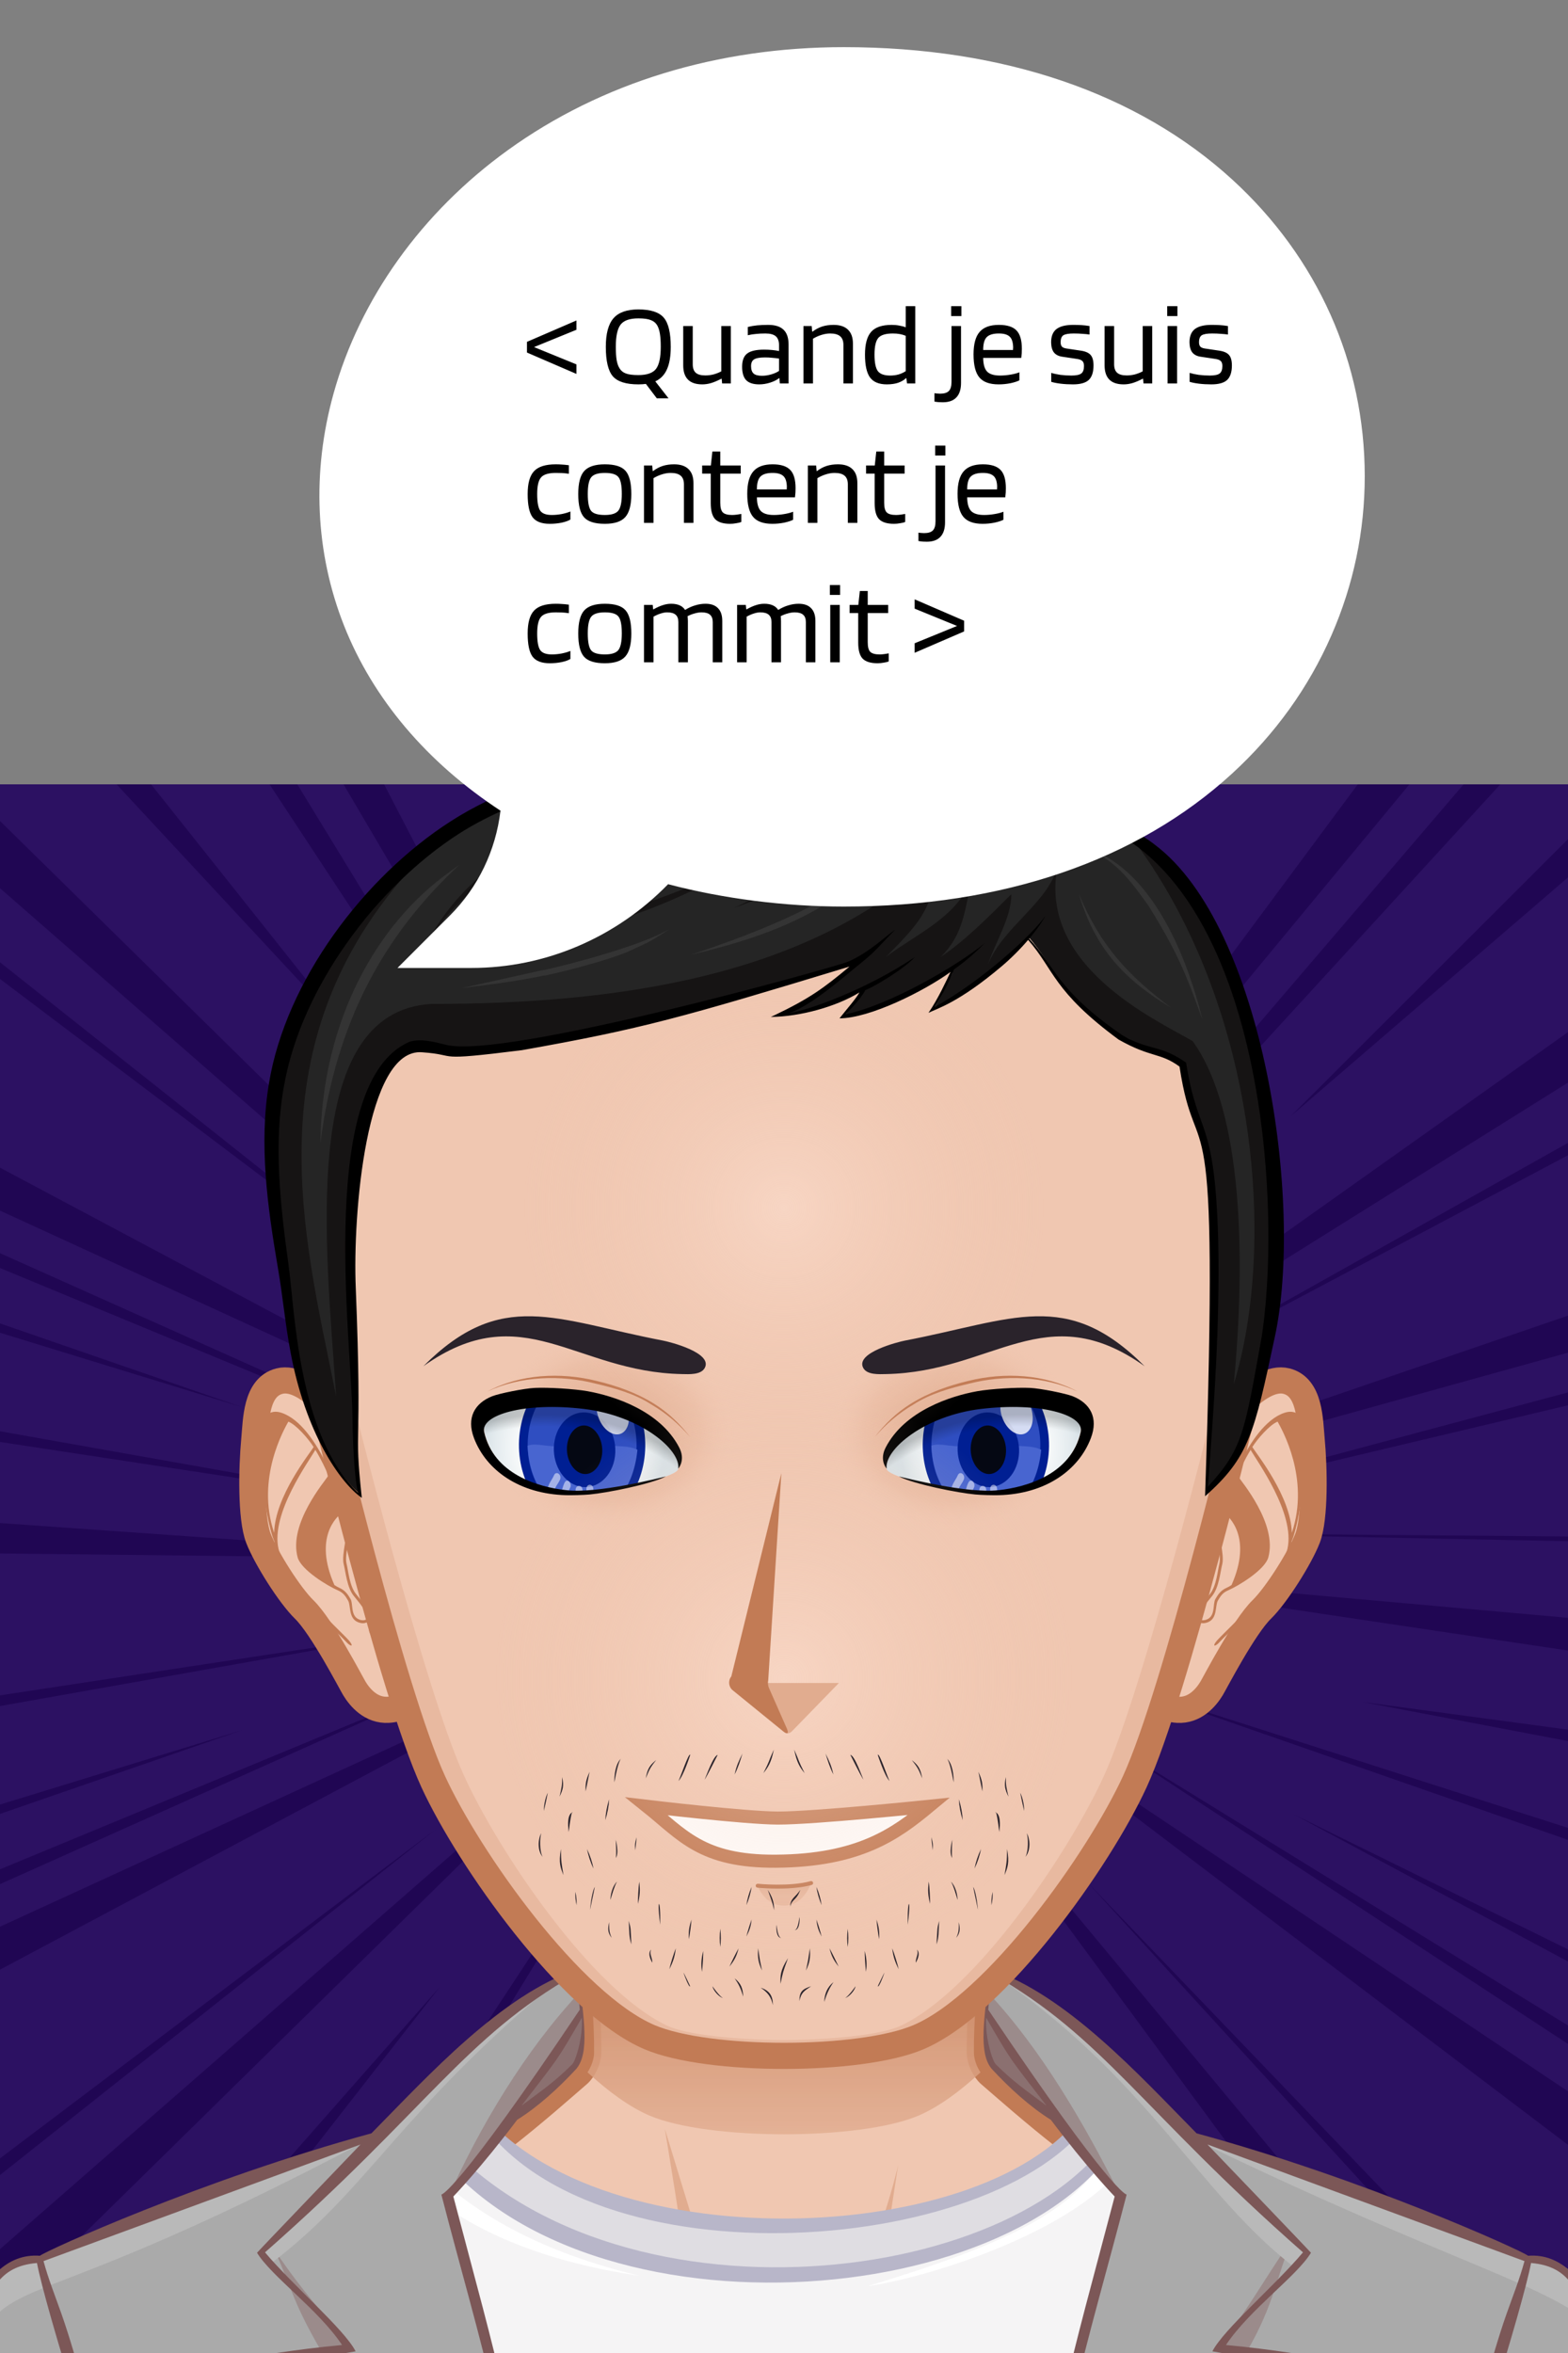 <svg width="270" height="405" viewBox="0 0 270 405" fill="none" xmlns="http://www.w3.org/2000/svg">
<rect x="0" y="0" width="270" height="405" fill="#808080" stroke="none"/>
<g clip-path="url(#clip0)">
<path d="M303.75 438.75H-33.75V101.25H303.75V438.75Z" fill="#2C1162"/>
<path d="M139.05 84.691L133.827 232.199L130.324 84.243L139.05 84.691ZM98.824 86.042L122.884 232.07L107.527 85.273L98.824 86.042ZM90.273 112.593L123.452 233.986L92.973 110.793L90.273 112.593ZM35.374 94.593L118.553 235.944L43.528 91.453L35.374 94.593ZM31.786 112.787L113.161 236.404L34.474 107.642L31.786 112.787ZM-16.018 96.178L61.202 179.246L-9.045 90.912L-16.018 96.178ZM-20.876 134.642L106.122 245.577L-15.027 126.542L-20.876 134.642ZM-40.677 137.793L74.974 225.094L-39.925 133.96L-40.677 137.793ZM-34.007 192.772L100.51 254.483L-29.777 185.127L-34.007 192.772ZM-59.577 193.593L76.324 249.843L-60.476 188.642L-59.577 193.593ZM-73.946 236.949L72.369 259.192L-75.589 232.934L-73.946 236.949ZM-59.538 266.714L88.449 268.377L-58.786 258.009L-59.538 266.714ZM-78.477 205.293L41.673 242.193L-79.377 200.343L-78.477 205.293ZM107.527 454.725L122.884 307.927L98.824 453.955L107.527 454.725ZM92.973 429.204L123.452 306.011L90.273 427.405L92.973 429.204ZM41.615 459.396L105.889 336.016L33.461 456.254L41.615 459.396ZM34.474 432.355L113.161 303.593L31.786 427.21L34.474 432.355ZM-15.136 458.41L75.678 342.056L-22.109 453.144L-15.136 458.41ZM-15.027 413.455L106.122 294.42L-20.876 405.355L-15.027 413.455ZM-39.925 406.038L74.974 314.905L-40.677 402.204L-39.925 406.038ZM-29.778 354.87L100.509 285.513L-34.008 347.225L-29.778 354.87ZM-60.476 351.355L76.324 290.154L-59.577 346.405L-60.476 351.355ZM-75.589 307.063L72.369 280.807L-73.946 303.048L-75.589 307.063ZM-79.376 339.656L41.675 297.805L-78.475 334.704L-79.376 339.656ZM162.591 76.098L144.332 222.565L164.041 101.768L162.591 76.098ZM191.447 91.975L152.982 234.475L199.917 94.118L191.447 91.975ZM201.766 119.483L152.118 236.276L204.146 121.689L201.766 119.483ZM253.654 108.238L156.644 238.986L261.207 112.632L253.654 108.238ZM260.023 125.659L161.895 240.297L261.861 131.166L260.023 125.659ZM305.747 108.73L222.265 192.112L311.795 115.036L305.747 108.73ZM305.896 152.176L167.388 250.471L310.385 161.102L305.896 152.176ZM329.3 163.451L201.394 235.19L329.436 167.355L329.3 163.451ZM311.16 212.359L171.515 260.156L314.122 220.581L311.16 212.359ZM340.911 220.703L196.132 259.412L339.237 225.449L340.911 220.703ZM345.337 265.108L197.346 263.843L348.802 266.832L345.337 265.108ZM323.041 283.202L176.028 270.066L322.403 291.916L323.041 283.202ZM325.752 305.212L234.6 292.945L324.078 309.959L325.752 305.212ZM141.516 457.365L140.941 309.369L132.799 456.743L141.516 457.365ZM154.173 432.508L140.685 307.387L151.223 433.856L154.173 432.508ZM219.523 455.776L145.831 306.233L210.974 457.584L219.523 455.776ZM226.761 438.287L151.23 306.634L223.29 442.939L226.761 438.287ZM267.413 428.382L159.635 298.694L260.351 435.451L267.413 428.382ZM287.464 428.414L187.138 323.865L286.112 432.08L287.464 428.414ZM289.603 373.074L166.589 290.791L284.215 379.952L289.603 373.074ZM314.981 376.322L189.733 299.213L315.083 381.353L314.981 376.322ZM336.05 335.796L195.119 290.61L337.036 340.022L336.05 335.796ZM335.499 367.77L222.73 312.267L335.6 372.802L335.499 367.77Z" fill="#200653"/>
<path d="M135.675 270.675H134.325V269.325H135.675V270.675Z" fill="#252525"/>
<path d="M263.813 404.7C260.848 398.293 252.75 388.799 243.752 386.176C232.629 382.932 207.522 379.01 198.212 376.83C190.75 375.08 175.719 361.583 170.451 357.052C169.506 356.242 168.732 354.569 168.714 353.326C168.526 338.66 174.377 299.699 174.377 299.699H135H95.625C95.625 299.699 101.475 338.658 101.285 353.326C101.27 354.569 100.493 356.242 99.55 357.052C94.283 361.583 79.252 375.08 71.789 376.83C62.478 379.01 37.371 383.065 26.249 386.309C17.249 388.931 9.153 398.292 6.188 404.699C1.183 415.51 0 435.074 0 451.949H135H270C270 435.075 268.816 415.511 263.813 404.7Z" fill="#F0C7B1"/>
<path d="M214.861 383.478C247.722 388.26 261.552 395.234 265.882 451.952H270C270 435.077 268.816 415.512 263.813 404.702C260.848 398.294 252.75 388.8 243.752 386.177C232.629 382.933 207.522 379.011 198.212 376.831C190.75 375.081 173.586 360.538 168.994 354.758C173.53 361.109 186.262 375.825 197.417 379.679C202.754 381.523 207.198 382.363 214.861 383.478ZM72.584 379.679C83.739 375.826 96.47 361.109 101.007 354.758C96.417 360.536 79.253 375.081 71.789 376.831C62.479 379.011 37.372 383.066 26.249 386.311C17.252 388.932 9.153 398.293 6.188 404.7C1.185 415.511 0.001 435.075 0.001 451.95H4.119C8.423 395.596 22.31 388.253 55.141 383.477C62.802 382.363 67.248 381.523 72.584 379.679Z" fill="#FFE4D6"/>
<path d="M129.122 401.787C129.122 401.787 122.272 399.615 119.56 398.575C105.454 393.163 59.627 389.656 59.627 389.656C59.627 389.656 107.895 391.571 118.546 393.407C117.928 386.972 114.473 366.402 114.473 366.402C114.473 366.402 121.424 389.102 123.125 394.829C124.035 397.891 129.122 401.787 129.122 401.787ZM143.701 399.975C143.581 400.074 143.443 400.202 143.293 400.337C143.446 400.222 143.583 400.102 143.701 399.975ZM129.122 401.787C129.122 401.787 133.028 405.826 134.991 405.877C137.569 405.946 141.508 401.964 143.294 400.337C141.587 401.629 137.68 402.215 136.126 402.276C134.33 402.344 129.122 401.787 129.122 401.787ZM157.496 391.636C155.411 391.971 151.575 392.701 151.575 392.701L154.663 372.6C153.791 376.746 148.623 394.485 143.701 399.975C146.279 397.794 152.014 396.747 154.938 396.325C168.757 394.321 168.751 394.323 210.372 389.656C210.372 389.656 171.126 389.447 157.496 391.636Z" fill="#E1AC8F"/>
<path d="M263.813 404.7C260.848 398.293 252.75 388.799 243.752 386.176C232.629 382.932 207.522 379.01 198.212 376.83C190.75 375.08 175.719 361.583 170.451 357.052C169.506 356.242 168.732 354.569 168.714 353.326C168.526 338.66 174.377 299.699 174.377 299.699H135H95.625C95.625 299.699 101.475 338.658 101.285 353.326C101.27 354.569 100.493 356.242 99.55 357.052C94.283 361.583 79.252 375.08 71.789 376.83C62.478 379.01 37.371 383.065 26.249 386.309C17.249 388.931 9.153 398.292 6.188 404.699C1.183 415.51 0 435.074 0 451.949H135H270C270 435.075 268.816 415.511 263.813 404.7Z" stroke="#C27B55" stroke-width="4.5"/>
<path d="M158.134 364.152C161.529 362.708 165.177 360.064 168.835 356.701C168.168 355.694 167.717 354.428 167.7 353.339C167.574 343.49 170.096 323.141 171.823 310.473C150.521 307.874 119.482 307.885 98.181 310.492C99.907 323.16 102.427 343.494 102.299 353.338C102.286 354.403 101.829 355.68 101.165 356.693C104.826 360.058 108.477 362.706 111.873 364.15C121.921 368.424 148.086 368.424 158.134 364.152Z" fill="url(#paint0_linear)"/>
<path d="M57.739 453.272L59.526 371.122C59.526 371.122 73.287 367.764 81.983 362.599C105.602 392.236 175.742 385.999 187.736 361.762C189.747 362.471 191.41 363.378 193.49 364.075C200.24 368.646 205.928 370.142 205.928 370.142L207.19 453.416C187.904 453.67 57.739 453.272 57.739 453.272Z" fill="#F5F4F5"/>
<path d="M207.919 374.902C202.2 373.931 197.644 372.611 195.159 370.117C187.946 383.651 159.029 392.228 149.454 393.484C177.202 385.012 188.858 378.887 193.462 364.347C196.148 367.564 202.266 369.139 210.084 370.474L207.919 374.902ZM71.105 370.414C73.067 369.993 74.047 368.748 75.996 368.264L73.933 365.743C69.729 368.759 61.822 370.205 52.468 371.716L52.722 376.762C58.062 375.696 63.275 374.348 68.151 372.276C78.253 383.731 94.028 389.366 110.082 391.698C89.942 386.859 78.394 378.69 71.105 370.414Z" fill="white"/>
<path d="M186.112 364.574C178.108 379.912 117.613 397.777 83.5 365.743C81.379 366.574 75.034 368.558 75.034 368.558C99.882 399.716 172.7 399.914 192.082 368.407C191.998 368.374 188.083 365.495 186.112 364.574Z" fill="#DFDDE2"/>
<path d="M187.661 361.585C174.043 386.662 103.181 390.211 82.038 362.429C74.316 364.53 66.892 369.012 59.418 370.134L57.739 453.272L207.189 453.416L206.034 369.195C201.486 368.241 197.258 365.5 193.541 363.938C191.487 363.076 189.743 362.299 187.661 361.585ZM81.526 363.267C100.296 394.434 174.429 388.182 188.742 363.401C190.478 364.075 190.922 364.341 192.935 364.998C178.11 393.629 104.772 402.754 74.776 366.547C74.987 366.493 79.411 363.999 81.526 363.267ZM73.287 367.764C97.537 404.276 177.588 398.62 194.225 366.027C196.615 367.905 200.34 370.062 204.938 371.069L207.179 450.827L58.17 450.849L60.741 372.145C64.499 370.256 70.534 368.863 73.287 367.764Z" fill="#B8B6C9"/>
<path d="M-6.114 453.014C-9.589 434.314 -9.208 388.765 6.053 388.861C23.787 381.691 45.566 373.465 63.836 368.191C73.162 358.409 81.975 349.106 99.19 339.417C99.715 342.926 101.72 350.947 99.205 355.311C97.376 358.486 91.398 362.838 86.307 366.607C83.568 370.279 81.005 373.862 77.398 378.877C84.375 408.984 90.359 424.48 91.029 450.593C91.029 450.593 89.069 451.524 178.065 451.129C181.055 420.972 184.806 405.822 192.077 378.097C192.077 378.097 186.261 371.328 182.347 366.123C179.574 363.427 171.061 355.954 170.413 354.444C168.827 350.743 169.673 346.09 170.562 339.098C185.132 345.677 193.512 355.327 205.772 367.857C216.207 370.718 247.433 381.313 263.073 388.399C268.426 388.251 271.447 391.098 273.7 395.778C280.997 410.891 279.27 432.629 276.643 453.543C250.871 453.585 67.347 456.529 -6.114 453.014Z" fill="#AAAAAA"/>
<path d="M99.731 343.009C99.947 344.454 100.142 345.824 100.286 347.115C99.992 347.474 77.05 378.641 76.882 378.873C82.52 366.05 90.585 352.762 99.731 343.009ZM170.172 343.009C169.957 344.454 169.923 345.824 169.779 347.115C170.073 347.474 192.636 377.448 192.802 377.681C186.828 365.734 179.318 352.762 170.172 343.009ZM222.761 384.958C216.983 393.37 215.749 396.274 209.424 404.61C210.87 404.61 213.203 404.834 214.649 404.834C219.595 396.349 219.605 392.031 222.761 384.958ZM228.682 446.012C233.802 433.997 238.043 423.452 243.18 411.419L241.496 408.7C237.218 421.06 232.678 433.619 228.682 446.012ZM55.415 404.834C56.861 404.834 59.194 404.61 60.641 404.61C54.316 396.274 53.082 395.752 47.305 387.341C50.459 394.413 50.468 396.349 55.415 404.834ZM28.567 408.7L26.884 411.419C32.022 423.452 33.317 433.997 38.439 446.012C34.441 433.619 32.846 421.06 28.567 408.7Z" fill="#9B8B8B"/>
<path d="M88.611 363.532C90.206 361.31 95.681 353.715 100.223 346.575C101.556 353.942 99.108 358.312 88.611 363.532ZM169.749 346.086C173.196 352.021 177.258 357.928 181.445 363.37C170.1 358.204 169.337 352.921 169.749 346.086Z" fill="#8B7070"/>
<path d="M170.529 339.335C170.54 339.252 170.552 339.175 170.56 339.1C194.986 352.598 209.138 372.877 225.569 387.993C224.964 388.966 223.911 389.603 223.291 390.564C206.086 377.472 197.909 357.677 170.529 339.335ZM96.844 340.23C76.548 351.317 47.917 385.262 45.114 387.843C45.719 388.82 46.047 388.622 46.667 389.582C63.874 376.491 68.571 363.532 96.844 340.23ZM263.073 388.4C261.723 387.322 229.801 374.848 205.577 368.192C251.069 390.196 267.119 393.228 275.063 401.026C274.546 399.677 273.491 388.11 263.073 388.4ZM64.068 367.949C45.811 373.233 22.436 381.582 6.052 388.862C-1.189 389.005 -6.379 399.568 -7.49 410.576C2.584 387.878 -2.393 403.137 64.068 367.949Z" fill="#B9B9B9"/>
<path d="M278.91 418.584C278.451 406.926 274.786 387.395 263.127 388.263C262.163 387.439 235.018 375.077 206.042 367.188C196.116 357.124 183.747 343.431 170.442 338.896C169.482 347.574 168.448 353.236 170.733 356.06C173.759 359.352 177.389 362.646 180.95 364.864C187.182 373.148 191.938 378.065 191.938 378.065C184.607 406.014 180.037 420.339 177.124 450.544H92.877C89.965 420.34 85.394 406.015 78.064 378.065C78.064 378.065 82.819 373.147 89.051 364.864C92.614 362.645 96.243 359.352 99.268 356.06C101.552 353.236 100.52 347.574 99.56 338.896C86.254 343.431 73.884 357.124 63.959 367.188C34.984 375.079 7.838 387.439 6.874 388.263C-4.786 387.395 -8.451 406.926 -8.909 418.584C-9.463 432.741 -6.971 452.25 -6.769 453.6H276.77C276.973 452.249 279.465 432.741 278.91 418.584ZM98.528 355.312C95.48 358.326 93.59 359.606 89.79 362.443C96.309 353.977 95.65 355.108 100.196 347.283C100.4 350.648 99.135 354.714 98.528 355.312ZM-4.282 450.938C-5.743 433.598 -8.219 417.984 -3.702 400.999C-1.972 394.482 -0.348 390.07 6.363 389.511C7.803 396.988 17.341 428.289 25.665 449.631C17.26 416.972 18.495 424.237 14.569 411.221C13.268 406.854 12.066 402.465 10.548 398.164C9.491 395.175 8.32 392.241 7.494 389.182L62.078 369.114C61.702 369.496 44.67 387.25 44.26 387.75C46.753 391.828 54.811 397.499 58.901 403.623C42.112 405.208 33.915 407.907 27.851 408.807C28.297 410.048 40.083 443.033 41.318 446.143C39.322 435.455 34.816 418.742 29.658 409.408C31.562 409.166 54.062 406.043 61.239 404.714C59.246 400.861 50.381 393.324 45.634 387.678C73.506 363.159 79.954 350.685 99.085 339.815C99.287 341.852 99.683 343.88 99.827 345.916C78.504 377.685 76.001 377.731 76.001 377.731C82.191 401.775 90.219 426.094 90.219 450.73L-4.282 450.938ZM171.472 355.312C170.867 354.714 169.601 350.648 169.804 347.283C174.35 355.109 173.691 353.977 180.21 362.443C176.41 359.606 174.519 358.328 171.472 355.312ZM274.282 450.938L179.782 450.73C179.782 426.094 187.811 401.773 194 377.731C194 377.731 191.498 377.685 170.174 345.916C170.317 343.88 170.713 341.852 170.917 339.815C190.048 350.685 196.494 363.159 224.367 387.678C219.621 393.325 210.755 400.862 208.763 404.714C215.938 406.042 238.438 409.166 240.343 409.408C235.186 418.742 230.681 435.455 228.683 446.143C229.919 443.032 241.704 410.048 242.151 408.807C236.087 407.907 227.89 405.208 211.101 403.623C215.189 397.499 223.248 391.829 225.742 387.75C225.33 387.25 208.3 369.496 207.923 369.114C207.924 369.114 262.508 389.182 262.508 389.182C261.683 392.242 260.511 395.175 259.454 398.164C257.935 402.465 256.734 406.854 255.432 411.221C251.506 424.239 252.742 416.972 244.337 449.631C252.661 428.287 262.197 396.988 263.639 389.511C270.35 390.07 271.974 394.482 273.703 400.999C278.219 417.984 275.743 433.6 274.282 450.938Z" fill="#7C5757"/>
<path d="M61.656 248.864C59.651 245.541 53.114 236.446 48.114 237.721C44.048 238.764 44.1 244.432 43.786 247.786C43.327 252.705 43.16 261.275 44.495 264.753C45.779 268.091 49.841 274.543 52.362 277.004C55.466 280.021 60.422 289.637 61.032 290.635C61.992 292.212 63.917 294.469 66.871 294.291C71.017 294.041 74.598 290.123 74.924 288.236C76.68 277.989 66.874 257.512 61.656 248.864Z" fill="#F0C7B1" stroke="#C27B55" stroke-width="4.5"/>
<path d="M59.67 269.11C59.477 268.35 59.68 267.068 59.878 265.831C60.058 264.704 60.226 263.639 60.124 262.886C59.734 260.064 57.538 254.705 56.106 251.799C54.455 248.457 51.788 244.246 48.44 243.161C47.057 242.711 46.146 243.248 45.619 243.792C45.23 244.192 45.143 244.663 45.27 244.72C45.398 244.775 45.684 244.385 46.103 244.019C46.446 243.72 45.417 243.965 46.103 244.019C45.826 245.423 44.935 252.527 45.549 257.712C46.032 261.792 46.967 264.839 47.254 265.295C47.296 265.776 47.366 266.247 47.47 266.703C48.823 272.657 57.62 280.442 59.666 282.66C60.044 283.069 60.441 283.312 60.538 283.212C60.635 283.113 60.402 282.709 60.026 282.297C58.004 280.094 49.266 272.333 47.959 266.59C46.572 260.496 53.24 251.46 54.303 249.549C54.844 250.447 55.304 251.308 55.658 252.026C55.937 252.589 56.244 253.249 56.562 253.963C55.937 254.96 49.653 262.235 51.252 268.059C51.843 270.207 56.411 272.975 58.178 273.733C59.15 274.151 59.515 274.775 59.939 275.496C60.43 276.338 59.983 278.505 61.599 279.194C61.929 279.334 62.226 279.391 62.489 279.391C62.945 279.391 63.291 279.215 63.546 279.007C63.573 279.373 63.572 279.843 63.558 280.278C63.542 280.842 63.622 281.1 63.758 281.111C63.897 281.123 64.041 280.876 64.059 280.318C64.082 279.63 64.078 278.778 63.955 278.369C63.592 277.169 62.486 275.812 61.313 274.377C60.16 272.966 59.97 270.288 59.67 269.11ZM47.208 263.833C44.038 254.487 48.94 245.974 49.652 244.692C51.018 245.23 53.111 247.652 54 249.059C53.352 250.183 47.341 257.546 47.208 263.833ZM61.792 278.726C60.329 278.103 60.839 276.048 60.367 275.238C59.937 274.506 59.495 273.75 58.37 273.267C58.127 273.162 57.858 273.002 57.583 272.819C53.962 264.618 57.979 261.033 58.986 260.3C59.295 261.302 59.524 262.221 59.628 262.96C59.72 263.635 59.549 264.712 59.384 265.752C59.177 267.041 58.965 268.376 59.185 269.24C59.515 270.527 59.74 273.249 60.928 274.705C61.983 275.995 63.065 277.326 63.435 278.412C63.276 278.628 62.775 279.146 61.792 278.726Z" fill="#C27B55"/>
<path d="M207.989 248.864C209.995 245.541 216.532 236.446 221.531 237.721C225.597 238.764 225.545 244.432 225.86 247.786C226.32 252.705 226.486 261.275 225.152 264.753C223.868 268.091 219.804 274.543 217.284 277.004C214.18 280.021 209.223 289.637 208.614 290.635C207.654 292.212 205.729 294.469 202.774 294.291C198.63 294.041 195.048 290.123 194.721 288.236C192.966 277.989 202.774 257.512 207.989 248.864Z" fill="#F0C7B1" stroke="#C27B55" stroke-width="4.5"/>
<path d="M208.335 274.378C207.162 275.813 206.056 277.17 205.693 278.37C205.569 278.78 205.566 279.632 205.588 280.319C205.606 280.877 205.751 281.124 205.891 281.112C206.029 281.101 206.107 280.843 206.091 280.279C206.078 279.844 206.075 279.374 206.102 279.009C206.357 279.216 206.703 279.392 207.159 279.392C207.422 279.392 207.721 279.335 208.05 279.195C209.663 278.505 209.218 276.338 209.709 275.497C210.133 274.776 210.498 274.151 211.471 273.734C213.238 272.977 217.806 270.209 218.398 268.06C219.996 262.236 213.712 254.96 213.087 253.965C213.403 253.251 213.712 252.59 213.989 252.027C214.345 251.309 214.804 250.447 215.347 249.55C216.409 251.462 223.075 260.496 221.69 266.591C220.382 272.334 211.645 280.095 209.623 282.299C209.246 282.71 209.011 283.114 209.108 283.214C209.208 283.314 209.604 283.071 209.98 282.662C212.027 280.444 220.822 272.658 222.175 266.705C222.28 266.248 222.352 265.777 222.394 265.297C222.679 264.842 223.614 261.795 224.097 257.714C224.712 252.528 223.821 245.425 223.544 244.021C224.23 243.967 223.201 243.721 223.544 244.021C223.964 244.386 224.25 244.777 224.377 244.721C224.504 244.665 224.416 244.195 224.029 243.794C223.501 243.25 222.589 242.712 221.207 243.162C217.859 244.247 215.19 248.458 213.539 251.801C212.107 254.706 209.913 260.065 209.523 262.887C209.42 263.64 209.589 264.705 209.769 265.833C209.966 267.069 210.169 268.352 209.976 269.112C209.677 270.288 209.488 272.966 208.335 274.378ZM215.646 249.059C216.537 247.652 218.629 245.232 219.995 244.692C220.706 245.974 225.608 254.487 222.44 263.833C222.307 257.546 216.296 250.183 215.646 249.059ZM206.213 278.409C206.581 277.324 207.665 275.993 208.72 274.702C209.906 273.247 210.133 270.524 210.462 269.237C210.681 268.373 210.471 267.038 210.265 265.749C210.099 264.709 209.928 263.632 210.02 262.957C210.122 262.219 210.352 261.299 210.661 260.298C211.668 261.031 215.684 264.616 212.064 272.816C211.789 273 211.521 273.159 211.275 273.264C210.152 273.748 209.709 274.504 209.278 275.235C208.806 276.045 209.318 278.101 207.854 278.724C206.871 279.146 206.371 278.628 206.213 278.409Z" fill="#C27B55"/>
<path d="M195.394 306.688C189.252 320.035 171.674 344.895 158.132 350.652C148.086 354.924 121.92 354.924 111.872 350.652C98.333 344.894 80.754 320.034 74.611 306.688C67.469 291.175 55.551 241.047 55.535 240.974C53.78 234.229 52.84 227.151 52.83 219.853C52.761 173.888 89.49 136.578 134.874 136.507C180.263 136.435 217.107 173.625 217.175 219.59C217.187 226.89 216.271 233.971 214.539 240.721C214.516 240.793 202.561 291.115 195.394 306.688Z" fill="#F0C7B1"/>
<path d="M148.705 137.678C185.147 146.247 212.286 179.335 212.225 218.846C212.213 226.145 211.275 233.223 209.52 239.968C209.504 240.041 197.157 290.212 190.085 305.682C184.122 318.721 168.156 342.498 155.165 348.64C150.887 350.664 139.722 351.144 135.003 351.144C130.286 351.144 119.12 350.664 114.843 348.64C101.852 342.498 85.884 318.721 79.923 305.682C72.85 290.212 60.503 240.041 60.488 239.968C58.733 233.225 57.794 226.145 57.783 218.846C57.721 179.335 84.857 146.247 121.302 137.678C82.391 144.295 52.767 178.573 52.831 219.853C52.842 227.151 53.781 234.229 55.536 240.974C55.553 241.046 67.391 291.211 74.612 306.688C80.825 320.001 98.558 344.375 111.873 350.652C116.829 352.99 129.542 353.857 135.004 353.857C140.462 353.857 153.18 352.988 158.134 350.652C171.447 344.375 189.184 320.001 195.395 306.688C202.617 291.211 214.456 241.046 214.47 240.974C216.225 234.229 217.165 227.151 217.176 219.853C217.239 178.573 187.616 144.295 148.705 137.678Z" fill="#E8B9A0"/>
<path d="M195.394 306.688C189.252 320.035 171.674 344.895 158.132 350.652C148.086 354.924 121.92 354.924 111.872 350.652C98.333 344.894 80.754 320.034 74.611 306.688C67.469 291.175 55.551 241.047 55.535 240.974C53.78 234.229 52.84 227.151 52.83 219.853C52.761 173.888 89.49 136.578 134.874 136.507C180.263 136.435 217.107 173.625 217.175 219.59C217.187 226.89 216.271 233.971 214.539 240.721C214.516 240.793 202.561 291.115 195.394 306.688Z" stroke="#C27B55" stroke-width="4.5"/>
<path d="M135.27 327.978C131.447 328.173 130.351 324.262 130.351 324.262C130.351 324.262 135.658 325.025 139.789 323.785C139.79 323.787 138.634 327.81 135.27 327.978Z" fill="url(#paint1_linear)"/>
<path d="M135.659 325.026C132.981 325.161 130.576 324.922 130.425 324.906C130.239 324.887 130.104 324.722 130.123 324.539C130.143 324.352 130.316 324.224 130.493 324.236C130.548 324.24 136.022 324.783 139.589 323.781C139.766 323.738 139.955 323.837 140.006 324.016C140.057 324.196 139.952 324.381 139.772 324.432C138.512 324.786 137.048 324.956 135.659 325.026Z" fill="#C27B55"/>
<path d="M111.375 310.904C111.375 310.904 128.293 312.91 133.944 312.927C140.091 312.943 159.975 310.904 159.975 310.904C154.227 315.674 147.902 320.262 133.576 320.352C120.762 320.435 117.478 315.781 111.375 310.904Z" fill="white"/>
<path d="M111.375 310.904C111.375 310.904 128.293 312.91 133.944 312.927C140.091 312.943 159.975 310.904 159.975 310.904C154.227 315.674 147.902 320.262 133.576 320.352C120.762 320.435 117.478 315.781 111.375 310.904Z" stroke="#C27B55" stroke-width="2.25"/>
<path d="M83.365 246.406C82.682 243.321 90.373 241.043 100.525 242.287C110.674 243.533 117.721 249.745 116.795 252.877C116.282 254.613 102.433 257.257 97.554 256.72C92.607 256.173 85.015 253.854 83.365 246.406Z" fill="url(#paint2_radial)"/>
<path d="M110.005 252.148C108.539 259.004 102.981 263.043 97.582 261.16C92.188 259.278 89.001 252.187 90.469 245.329C91.934 238.467 97.504 234.427 102.9 236.312C108.29 238.193 111.472 245.284 110.005 252.148Z" fill="#2F4EC1" stroke="#001F93" stroke-width="1.5"/>
<path d="M109.763 249.535C109.017 257.148 104.574 261.114 99.718 260.701C95.232 260.316 91.222 256.106 90.848 248.833C92.401 248.266 94.461 249.188 96.267 248.836C96.263 248.92 96.24 248.994 96.239 249.079C96.092 251.871 97.852 254.303 100.165 254.502C102.487 254.699 104.481 252.586 104.624 249.796C104.64 249.433 104.622 249.075 104.579 248.731C106.19 249.041 108.161 248.736 109.763 249.535Z" fill="#4865D0"/>
<path opacity="0.9" d="M101.701 244.436C99.474 243.626 97.2 245.245 96.625 248.068C96.05 250.877 97.391 253.819 99.618 254.63C101.845 255.444 104.118 253.823 104.699 251.012C105.277 248.191 103.933 245.25 101.701 244.436Z" fill="black"/>
<path d="M101.701 244.436C99.474 243.626 97.2 245.245 96.625 248.068C96.05 250.877 97.391 253.819 99.618 254.63C101.845 255.444 104.118 253.823 104.699 251.012C105.277 248.191 103.933 245.25 101.701 244.436Z" stroke="#001F93" stroke-width="2.25"/>
<path opacity="0.5" d="M95.447 256.592C95.234 257.53 94.086 257.13 94.294 256.189C94.5 255.281 95.052 254.723 95.398 253.923C95.77 253.068 96.8 253.832 96.427 254.688C96.14 255.348 95.61 255.856 95.447 256.592ZM97.277 255.096C96.961 255.566 96.545 257.307 96.366 257.877C96.081 258.784 97.233 259.174 97.515 258.279C97.613 257.97 97.947 256.426 98.122 256.169C98.616 255.431 97.781 254.353 97.277 255.096ZM99.76 259.579C100.379 258.667 100.317 257.622 100.304 256.485C100.294 255.509 99.105 255.508 99.113 256.485C99.123 257.113 99.268 257.989 98.916 258.507C98.415 259.242 99.254 260.319 99.76 259.579ZM100.973 256.296C100.986 257.237 101.073 258.155 101.292 259.056C101.52 259.987 102.67 259.59 102.445 258.653C102.253 257.876 102.175 257.109 102.168 256.296C102.156 255.319 100.967 255.319 100.973 256.296Z" fill="white"/>
<path opacity="0.8" d="M107.32 246.529C106.148 247.424 104.385 246.618 103.383 244.728C102.387 242.835 102.533 240.574 103.71 239.682C104.882 238.781 106.646 239.59 107.638 241.481C108.641 243.374 108.497 245.632 107.32 246.529Z" fill="white"/>
<path d="M71.947 247.05C73.039 261.764 87.657 278.887 99.63 277.069C113.802 277.212 127.797 266.447 127.797 246.957C127.797 227.467 120.929 211.144 99.275 211.144C83.75 211.143 71.947 227.56 71.947 247.05ZM83.365 246.406C82.682 243.321 90.373 241.042 100.525 242.287C110.674 243.533 117.721 249.745 116.795 252.877C116.282 254.613 102.433 257.257 97.554 256.72C92.607 256.173 85.015 253.854 83.365 246.406Z" fill="#F0C7B1"/>
<path d="M97.554 256.72C102.433 257.257 116.282 254.613 116.795 252.877C117.723 249.745 110.675 243.533 100.525 242.287C91.804 241.218 84.915 242.752 83.575 245.16C84.787 236.52 93.97 229.774 105.157 229.724C117.187 229.674 126.957 237.387 126.989 246.957C127.018 256.526 117.29 264.321 105.261 264.375C93.228 264.425 83.46 256.712 83.427 247.143C83.427 247.001 83.449 246.862 83.453 246.721C85.249 253.912 92.679 256.181 97.554 256.72Z" fill="url(#paint3_radial)"/>
<path d="M83.365 246.406C82.682 243.321 90.373 241.043 100.525 242.287C110.674 243.533 117.721 249.745 116.795 252.877C116.282 254.613 102.433 257.257 97.554 256.72C92.607 256.173 85.015 253.854 83.365 246.406Z" fill="url(#paint4_radial)"/>
<path d="M83.9 239.513C89.581 236.843 96.522 236.597 102.581 238.156C105.827 238.914 109.284 239.891 112.116 241.718C114.742 243.25 116.875 245.093 118.869 247.374C117.057 245.078 115.125 243.165 112.628 241.61C109.555 239.698 106.19 238.513 102.687 237.673C96.495 236.153 89.562 236.498 83.9 239.513Z" fill="#C27B55"/>
<path d="M84.738 240.327C85.926 239.852 90.226 238.977 92.104 238.888C94.381 238.777 98.952 239.057 101.196 239.46C105.751 240.281 113.685 242.812 116.961 249.159C117.969 251.109 117.061 252.474 116.795 252.77C117.2 249.495 110.264 243.663 100.525 242.505C90.373 241.298 82.682 243.508 83.365 246.498C85.015 253.718 92.607 255.965 97.554 256.495C103.087 257.087 113.327 254.417 114.68 254.128C111.981 255.49 104.523 256.956 101.494 257.237C100.49 257.332 98.471 257.378 97.463 257.352C89.432 257.139 83.735 253.066 81.629 247.551C80.276 244.006 81.756 241.518 84.738 240.327Z" fill="black"/>
<path d="M186.096 246.406C186.779 243.321 179.088 241.043 168.936 242.287C158.787 243.533 151.74 249.745 152.666 252.877C153.179 254.613 167.029 257.257 171.908 256.72C176.854 256.173 184.446 253.854 186.096 246.406Z" fill="url(#paint5_radial)"/>
<path d="M179.53 252.148C178.064 259.004 172.507 263.043 167.109 261.16C161.713 259.278 158.528 252.187 159.994 245.329C161.46 238.467 167.03 234.427 172.425 236.312C177.815 238.193 180.997 245.284 179.53 252.148Z" fill="#2F4EC1" stroke="#001F93" stroke-width="1.5"/>
<path d="M179.288 249.535C178.542 257.148 174.099 261.114 169.244 260.701C164.76 260.316 160.747 256.106 160.375 248.833C161.929 248.266 163.989 249.188 165.794 248.836C165.79 248.92 165.768 248.994 165.765 249.079C165.62 251.871 167.379 254.303 169.692 254.502C172.014 254.699 174.008 252.586 174.15 249.796C174.168 249.433 174.149 249.075 174.107 248.731C175.715 249.041 177.686 248.736 179.288 249.535Z" fill="#4865D0"/>
<path opacity="0.9" d="M171.226 244.436C168.999 243.626 166.724 245.245 166.15 248.068C165.574 250.877 166.915 253.819 169.143 254.63C171.37 255.444 173.644 253.823 174.226 251.012C174.802 248.191 173.456 245.25 171.226 244.436Z" fill="black"/>
<path d="M171.226 244.436C168.999 243.626 166.724 245.245 166.15 248.068C165.574 250.877 166.915 253.819 169.143 254.63C171.37 255.444 173.644 253.823 174.226 251.012C174.802 248.191 173.456 245.25 171.226 244.436Z" stroke="#001F93" stroke-width="2.25"/>
<path opacity="0.5" d="M164.972 256.592C164.76 257.53 163.611 257.13 163.819 256.189C164.025 255.281 164.577 254.723 164.922 253.923C165.294 253.068 166.324 253.832 165.95 254.688C165.665 255.348 165.134 255.856 164.972 256.592ZM166.802 255.096C166.486 255.566 166.07 257.307 165.891 257.877C165.606 258.784 166.758 259.174 167.04 258.279C167.137 257.97 167.472 256.426 167.646 256.169C168.143 255.431 167.306 254.353 166.802 255.096ZM169.285 259.579C169.906 258.667 169.844 257.622 169.829 256.485C169.819 255.509 168.629 255.508 168.638 256.485C168.649 257.113 168.793 257.989 168.441 258.507C167.94 259.242 168.779 260.319 169.285 259.579ZM170.498 256.296C170.511 257.237 170.598 258.155 170.817 259.056C171.047 259.987 172.195 259.59 171.97 258.653C171.777 257.876 171.699 257.109 171.693 256.296C171.682 255.319 170.492 255.319 170.498 256.296Z" fill="white"/>
<path opacity="0.8" d="M176.845 246.529C175.673 247.424 173.91 246.618 172.908 244.728C171.912 242.835 172.058 240.574 173.236 239.682C174.407 238.781 176.171 239.59 177.163 241.481C178.166 243.374 178.022 245.632 176.845 246.529Z" fill="white"/>
<path d="M170.185 211.143C148.531 211.143 141.664 227.466 141.664 246.956C141.664 266.445 155.658 277.212 169.83 277.067C181.803 278.886 196.421 261.762 197.513 247.049C197.515 227.56 185.71 211.143 170.185 211.143ZM171.908 256.72C167.029 257.257 153.179 254.613 152.666 252.877C151.739 249.745 158.787 243.533 168.936 242.287C179.088 241.043 186.779 243.323 186.096 246.406C184.447 253.854 176.854 256.173 171.908 256.72Z" fill="#F0C7B1"/>
<path d="M171.908 256.72C167.029 257.257 153.179 254.613 152.666 252.877C151.739 249.745 158.787 243.533 168.936 242.287C177.657 241.218 184.546 242.753 185.887 245.16C184.675 236.52 175.492 229.774 164.305 229.724C152.275 229.674 142.505 237.387 142.472 246.957C142.444 256.526 152.172 264.321 164.201 264.375C176.233 264.425 186.002 256.712 186.034 247.143C186.034 247.001 186.012 246.862 186.008 246.721C184.212 253.912 176.781 256.181 171.908 256.72Z" fill="url(#paint6_radial)"/>
<path d="M186.096 246.406C186.779 243.321 179.088 241.043 168.936 242.287C158.787 243.533 151.74 249.745 152.666 252.877C153.179 254.613 167.029 257.257 171.908 256.72C176.854 256.173 184.446 253.854 186.096 246.406Z" fill="url(#paint7_radial)"/>
<path d="M185.56 239.513C179.88 236.843 172.938 236.597 166.879 238.156C163.634 238.914 160.176 239.891 157.344 241.717C154.718 243.25 152.585 245.092 150.591 247.374C152.403 245.078 154.335 243.165 156.832 241.609C159.905 239.698 163.271 238.513 166.774 237.673C172.966 236.153 179.9 236.498 185.56 239.513Z" fill="#C27B55"/>
<path d="M184.723 240.327C183.535 239.852 179.236 238.977 177.358 238.888C175.08 238.777 170.509 239.057 168.265 239.46C163.711 240.281 155.777 242.812 152.5 249.159C151.493 251.109 152.4 252.474 152.666 252.77C152.261 249.495 159.198 243.663 168.936 242.505C179.088 241.298 186.779 243.508 186.096 246.498C184.447 253.718 176.854 255.965 171.908 256.495C166.374 257.087 156.134 254.417 154.782 254.128C157.48 255.49 164.939 256.956 167.967 257.237C168.972 257.332 170.991 257.377 171.998 257.352C180.029 257.139 185.726 253.066 187.832 247.551C189.185 244.006 187.705 241.518 184.723 240.327Z" fill="black"/>
<path d="M190.35 288.865C190.397 319.405 165.656 344.207 135.084 344.249C104.517 344.299 79.696 319.58 79.649 289.034C79.602 258.497 104.343 233.597 134.914 233.549C165.482 233.501 190.306 258.321 190.35 288.865Z" fill="url(#paint8_radial)"/>
<path d="M185.625 207.899C185.625 235.858 162.96 258.524 135.001 258.524C107.042 258.524 84.375 235.858 84.375 207.899C84.375 179.939 107.042 157.274 135.001 157.274C162.96 157.274 185.625 179.939 185.625 207.899Z" fill="url(#paint9_radial)"/>
<path d="M72.9 235.155C86.338 221.69 95.527 227.17 114.195 230.749C115.336 230.967 122.727 232.826 121.364 235.432C120.712 236.679 118.615 236.531 117.445 236.509C98.966 236.164 89.98 223.016 72.9 235.155Z" fill="#2A232B"/>
<path d="M197.1 235.155C183.663 221.69 174.473 227.17 155.805 230.749C154.663 230.967 147.273 232.826 148.635 235.432C149.287 236.679 151.384 236.531 152.554 236.509C171.033 236.164 180.02 223.016 197.1 235.155Z" fill="#2A232B"/>
<path d="M136.485 297.872C135.849 298.562 135.33 298.48 134.729 297.764L128.046 289.68H144.45L136.485 297.872Z" fill="#E1AC8F"/>
<path d="M126.172 290.934L134.86 298.002C135.585 298.592 135.864 298.368 135.486 297.506L132.388 290.486C132.237 290.146 132.191 289.574 132.283 289.213L134.545 253.56L125.928 288.548C125.34 289.273 125.449 290.346 126.172 290.934Z" fill="#C27B55"/>
<path d="M96.795 305.87C97.146 307.463 96.903 308.057 96.35 309.245C96.768 307.422 96.782 307.395 96.795 305.87ZM133.097 345.128C133.07 343.494 132.503 342.63 130.991 342.131C132.206 342.954 132.786 343.697 133.097 345.128ZM127.98 343.656C127.913 342.252 127.602 341.402 126.495 340.511C127.251 341.577 127.575 342.306 127.98 343.656ZM122.675 341.874C122.783 342.495 123.674 343.643 124.47 343.899C123.809 343.521 122.675 341.874 122.675 341.874ZM117.72 339.62C117.828 339.944 118.638 342.158 118.841 341.874C118.854 341.874 117.558 339.147 117.72 339.62ZM121.095 335.799C120.758 337.149 120.69 337.946 120.866 339.404C121.001 338.567 121.109 336.461 121.095 335.799ZM124.025 331.965C123.903 333.005 123.89 334.085 124.025 335.111C124.146 334.22 124.173 333.18 124.025 331.965ZM125.604 338.499C126.495 337.352 126.806 336.758 127.184 335.354C126.9 335.799 125.807 338.013 125.604 338.499ZM130.545 335.34C130.437 337.068 130.599 337.838 131.22 339.161C130.734 336.879 130.896 337.676 130.545 335.34ZM128.52 333.315C129.087 332.208 129.29 331.574 129.425 330.386C129.182 330.98 128.655 332.762 128.52 333.315ZM133.704 331.29C133.61 332.127 133.772 333.68 134.609 333.545C133.974 333.653 133.785 331.911 133.704 331.29ZM128.52 327.915C128.952 326.916 129.276 325.782 129.425 324.77C128.979 325.782 128.682 326.876 128.52 327.915ZM119.07 330.399C118.679 331.587 118.544 332.357 118.625 333.774C118.76 333.153 119.03 331.061 119.07 330.399ZM115.25 338.945C115.938 337.595 116.195 336.758 116.37 335.34C116.06 336.096 115.452 338.04 115.25 338.945ZM112.104 335.57C111.375 336.38 112.334 337.824 112.334 337.824C112.307 336.852 111.794 336.38 112.104 335.57ZM113.454 327.78C113.454 327.699 113.292 328.091 113.67 331.29C113.751 327.848 113.441 327.335 113.441 327.915C113.454 327.915 113.454 327.861 113.454 327.78ZM108.27 330.615C108.378 332.6 108.311 333.396 108.716 334.665C108.581 331.79 108.635 331.965 108.27 330.615ZM104.895 330.845C104.652 331.965 104.612 332.654 105.341 333.545C104.855 332.546 104.895 331.992 104.895 330.845ZM99.279 327.915C99.306 327.227 99.266 326.417 99.077 325.647C99.077 325.526 98.982 326.552 99.279 327.915ZM101.601 328.712L102.425 324.77C101.858 325.728 101.601 328.712 101.601 328.712ZM106.245 323.865C105.503 324.567 105.084 326.106 105.125 327.011C105.273 326.417 105.854 324.459 106.245 323.865ZM109.85 327.699C110.187 326.255 110.255 325.404 110.079 323.879C109.931 324.783 109.836 326.957 109.85 327.699ZM109.62 316.224C109.35 317.102 109.296 317.507 109.391 318.479C109.418 318.371 109.62 316.305 109.62 316.224ZM106.029 319.815C106.65 318.965 106.029 316.67 106.029 316.67C106.029 316.67 106.205 319.41 106.029 319.815ZM101.075 318.249C101.304 319.37 101.696 320.598 102.195 321.624C101.979 320.504 101.588 319.316 101.075 318.249ZM96.579 318.249C96.174 320.693 96.498 321.395 97.025 322.745C96.701 320.747 96.606 320.49 96.579 318.249ZM93.204 315.549C92.664 316.413 92.475 318.465 93.434 319.599C92.88 318.56 92.934 316.346 93.204 315.549ZM94.325 308.57C94.325 308.57 93.65 309.839 93.65 311.715C93.893 310.649 94.163 309.42 94.325 308.57ZM98.604 311.945C98.604 311.945 97.484 312.026 97.929 315.32C98.429 311.189 98.604 311.945 98.604 311.945ZM104.22 313.295C104.585 312.161 104.828 310.932 104.895 309.69C104.517 310.851 104.301 312.08 104.22 313.295ZM101.52 304.965C100.899 306.383 100.791 306.923 100.845 308.34L101.52 304.965ZM106.92 302.724C106.016 303.507 105.732 305.573 105.8 306.774C106.421 303.102 106.92 302.724 106.92 302.724ZM112.995 302.94C111.915 303.804 111.483 304.425 111.2 306.086C111.726 304.803 111.848 304.344 112.995 302.94ZM116.829 306.545C117.693 305.694 118.854 302.049 118.854 302.049C118.611 301.577 117.113 306.072 116.829 306.545ZM123.579 302.049C122.823 302.225 121.649 305.613 121.325 306.329C121.73 305.748 123.579 302.049 123.579 302.049ZM127.845 301.82C127.197 303.156 126.846 303.858 126.495 305.424C127.143 304.142 127.454 303.089 127.845 301.82ZM133.245 301.145C132.219 303.453 132.665 302.792 131.45 305.195C132.219 304.236 132.8 303.399 133.245 301.145ZM173.205 305.87C172.854 307.463 173.097 308.057 173.651 309.245C173.232 307.422 173.219 307.395 173.205 305.87ZM139.671 341.874C138.159 342.374 137.66 342.792 137.646 344.426C137.957 342.981 138.456 342.684 139.671 341.874ZM143.532 341.159C142.425 342.05 141.993 343.17 141.926 344.574C142.331 343.224 142.79 342.212 143.532 341.159ZM145.53 343.899C146.327 343.643 147.231 342.495 147.326 341.874C147.326 341.874 146.192 343.521 145.53 343.899ZM151.146 341.874C151.349 342.158 152.159 339.957 152.267 339.62C152.442 339.147 151.146 341.874 151.146 341.874ZM149.121 339.39C149.297 337.932 149.229 337.136 148.892 335.786C148.892 336.461 149 338.567 149.121 339.39ZM145.976 335.124C146.111 334.085 146.097 333.005 145.976 331.979C145.827 333.18 145.854 334.22 145.976 335.124ZM142.83 335.34C143.208 336.744 143.519 337.352 144.41 338.486C144.194 338.013 143.1 335.799 142.83 335.34ZM138.78 339.174C139.401 337.838 139.563 337.082 139.455 335.354C139.104 337.676 139.266 336.879 138.78 339.174ZM140.576 330.399C140.711 331.587 140.9 332.222 141.48 333.329C141.345 332.762 140.819 330.98 140.576 330.399ZM136.755 332.195C137.579 332.33 137.754 330.777 137.66 329.94C137.565 330.561 137.376 332.303 136.755 332.195ZM140.576 324.77C140.724 325.782 141.048 326.916 141.48 327.915C141.318 326.876 141.021 325.782 140.576 324.77ZM151.376 333.774C151.457 332.357 151.322 331.587 150.93 330.399C150.971 331.061 151.241 333.153 151.376 333.774ZM153.63 335.34C153.806 336.744 154.076 337.595 154.751 338.945C154.548 338.04 153.941 336.096 153.63 335.34ZM157.68 337.824C157.68 337.824 158.639 336.393 157.91 335.57C158.207 336.38 157.694 336.852 157.68 337.824ZM156.546 327.915C156.546 327.335 156.249 327.848 156.317 331.29C156.695 328.091 156.533 327.699 156.533 327.78C156.546 327.861 156.546 327.915 156.546 327.915ZM161.271 334.665C161.676 333.396 161.609 332.6 161.717 330.615C161.366 331.965 161.42 331.79 161.271 334.665ZM164.646 333.545C165.375 332.654 165.335 331.965 165.092 330.845C165.105 331.992 165.146 332.546 164.646 333.545ZM170.924 325.661C170.735 326.43 170.694 327.24 170.721 327.929C171.018 326.552 170.924 325.526 170.924 325.661ZM167.576 324.77L168.399 328.712C168.399 328.712 168.143 325.728 167.576 324.77ZM164.876 327.024C164.916 326.12 164.484 324.581 163.755 323.879C164.147 324.459 164.727 326.417 164.876 327.024ZM159.921 323.865C159.732 325.391 159.8 326.241 160.151 327.686C160.164 326.957 160.07 324.783 159.921 323.865ZM160.596 318.465C160.691 317.493 160.637 317.088 160.367 316.211C160.38 316.305 160.583 318.371 160.596 318.465ZM163.971 316.67C163.971 316.67 163.35 318.965 163.971 319.815C163.796 319.41 163.971 316.67 163.971 316.67ZM167.805 321.624C168.305 320.598 168.71 319.37 168.926 318.249C168.413 319.316 168.021 320.504 167.805 321.624ZM172.976 322.745C173.516 321.395 173.84 320.679 173.421 318.249C173.394 320.49 173.3 320.747 172.976 322.745ZM176.58 319.599C177.539 318.465 177.35 316.413 176.81 315.549C177.066 316.346 177.12 318.56 176.58 319.599ZM176.351 311.715C176.351 309.825 175.676 308.57 175.676 308.57C175.838 309.42 176.108 310.649 176.351 311.715ZM172.071 315.32C172.517 312.026 171.396 311.945 171.396 311.945C171.396 311.945 171.572 311.189 172.071 315.32ZM165.105 309.69C165.173 310.919 165.416 312.161 165.78 313.295C165.699 312.08 165.483 310.851 165.105 309.69ZM169.155 308.34C169.209 306.923 169.101 306.383 168.48 304.965L169.155 308.34ZM164.201 306.774C164.268 305.573 163.971 303.507 163.08 302.724C163.08 302.724 163.58 303.102 164.201 306.774ZM158.801 306.099C158.517 304.425 158.085 303.804 157.005 302.954C158.153 304.344 158.274 304.803 158.801 306.099ZM151.146 302.049C151.146 302.049 152.307 305.694 153.171 306.545C152.888 306.072 151.389 301.577 151.146 302.049ZM148.676 306.315C148.352 305.6 147.191 302.211 146.421 302.036C146.421 302.049 148.271 305.748 148.676 306.315ZM143.505 305.424C143.154 303.872 142.803 303.156 142.155 301.82C142.547 303.089 142.857 304.142 143.505 305.424ZM138.551 305.195C137.322 302.792 137.781 303.453 136.755 301.145C137.201 303.399 137.768 304.236 138.551 305.195ZM135.689 337.041C134.312 339.174 134.366 340.106 134.406 341.456C134.798 339.525 134.771 339.539 135.689 337.041ZM132.206 325.283C132.894 327.2 132.975 327.402 133.313 328.779C133.272 327.308 132.975 326.525 132.206 325.283ZM136.067 328.158C136.404 326.781 137.12 327.2 137.808 325.283C137.025 326.525 136.094 326.7 136.067 328.158Z" fill="#2A232B"/>
<path d="M61.799 256.923C57.752 253.545 52.688 244.855 50.428 232.674C49.947 230.178 49.604 227.611 49.24 224.894C47.713 213.492 44.441 200.204 46.705 186.59C49.422 169.935 61.92 151.905 77.803 141.72C102.361 125.828 164.434 118.726 177.371 139.645C184.876 139.371 192.973 141.331 198.565 145.681C217.072 159.565 224.228 206.716 219.1 230.136C215.687 246.129 214.792 250.324 207.943 256.594C210.389 183.258 206.607 203.047 203.48 183.353C199.815 180.666 198.449 181.776 192.803 178.571C181.574 170.28 182.118 166.959 177.031 161.159C172.5 166.517 165.987 171.234 160.956 173.413C162.231 171.324 163.318 168.982 164.037 167.476L163.435 166.972C159.211 170.026 150.676 174.367 145.431 174.833C148.249 171.37 147.919 171.806 149.045 169.696C144.839 172.283 140.369 174.039 134.73 174.533C140.042 171.909 142.424 170.113 146.544 166.68L146.167 165.981C117.559 174.671 110.773 176.639 89.798 180.36C72.232 182.556 78.663 180.7 72.291 180.7C62.041 180.7 60.414 211.465 60.857 221.723C61.999 250.397 60.53 244.813 61.799 256.923Z" fill="#252525"/>
<path d="M219.1 230.136C215.687 246.129 214.792 250.324 207.943 256.594C210.389 183.258 206.607 203.047 203.48 183.353C199.815 180.666 198.449 181.776 192.803 178.571C181.574 170.279 182.118 166.958 177.031 161.159C172.5 166.517 165.987 171.234 160.956 173.413C162.231 171.324 163.318 168.982 164.037 167.476L163.435 166.972C159.211 170.026 150.676 174.367 145.431 174.833C148.249 171.37 147.919 171.806 149.045 169.696C144.839 172.283 140.369 174.039 134.73 174.533C140.042 171.909 142.424 170.113 146.544 166.68L146.167 165.981C117.559 174.671 110.773 176.639 89.798 180.36C72.232 182.556 78.663 180.7 72.291 180.7C62.041 180.7 60.414 211.465 60.857 221.723C61.999 250.398 60.53 244.813 61.799 256.924C57.752 253.546 52.688 244.856 50.428 232.675C49.947 230.179 49.604 227.613 49.24 224.895C47.713 213.493 44.441 200.205 46.705 186.592C48.851 173.434 65.236 154.084 76.437 143.757C42.012 175.82 52.137 211.598 57.874 240.282C56.186 214.967 51.3 174.15 74.25 172.8C105.3 172.8 140.223 168.392 161.823 146.792C160.473 156.242 159.3 157.95 152.55 164.7C157.95 160.65 164.7 157.95 167.4 151.2C166.05 156.6 166.05 160.65 162 164.7C166.05 162 170.1 157.95 174.15 153.9C174.15 157.95 171.45 162 170.1 166.05C172.8 159.3 180.9 155.25 182.25 148.5C178.2 166.05 198.948 175.48 205.361 179.192C214.136 191.342 214.473 216.992 212.448 238.255C219.873 213.955 216.498 172.442 194.561 143.755C218.523 161.305 223.56 209.771 219.1 230.136ZM81.498 161.98C97.978 161.495 110.071 158.825 127.736 148.817C110.743 156.264 99.99 159.817 81.498 161.98ZM126.386 156.242C135.107 152.623 141.175 144.771 151.023 142.405C141.947 145.554 135.636 153.454 126.386 156.242ZM74.073 161.305C80.322 150.067 93.675 140.755 110.523 139.367C96.812 141.916 82.13 149.786 74.073 161.305Z" fill="#161414"/>
<path d="M116.936 135C134.6 127.448 150.68 128.219 167.561 137.68C149.845 130.113 136.303 131.562 136.303 131.562C133.079 131.814 127.925 131.69 116.936 135ZM186.461 145.78C192.048 147.932 194.38 151.201 197.778 155.92C202.752 163.957 204.144 167.439 207.043 175.48C204.228 163.932 197.914 148.894 186.461 145.78ZM154.736 145.442C145.13 153.546 138.166 157.912 118.961 164.342C134.137 160.738 143.81 156.487 154.736 145.442ZM185.786 153.88C188.576 163.378 193.718 168.672 201.648 173.455C194.277 167.91 189.458 162.764 185.786 153.88ZM79.136 148.817C79.136 148.817 78.48 149.303 77.398 150.102C65.052 158.849 55.401 175.563 55.173 196.742C57.866 175.671 66.216 160.843 79.136 148.817ZM85.548 154.892C96.02 149.418 100.856 149.375 118.286 146.455C103.243 147.504 95.801 148.221 85.548 154.892ZM113.963 160.601C107.8 163.693 93.339 167.156 93.339 167C88.267 168.126 79.474 170.08 79.474 170.08C82.879 169.649 88.721 168.966 93.539 167.932C93.539 168.114 105.413 165.252 108.9 163.451C112.729 161.645 111.432 162.354 115.249 159.955C115.248 159.955 114.761 160.2 113.963 160.601Z" fill="#343434"/>
<path d="M198.814 145.361C193.105 140.921 184.878 138.961 177.591 139.232C171.366 129.169 151.737 126.275 139.832 126.151C121.871 125.964 93.494 131.082 77.583 141.379C62.776 150.872 49.202 168.765 46.304 186.523C44.57 196.946 46.063 207.746 47.829 218.086C48.693 223.081 49.139 228.116 50.03 232.747C52.591 246.553 58.528 255.192 62.301 257.816C60.863 244.512 62.432 251.069 61.262 221.704C60.718 209.107 63.023 180.24 72.723 181.123C79.315 181.588 74.092 182.731 89.868 180.757C110.587 177.082 117.362 175.152 146.285 166.367C141.753 170.145 139.396 171.859 133.325 174.764C133.311 174.751 133.311 174.764 133.311 174.764C133.122 174.859 132.92 174.953 132.731 175.034C137.751 175.002 143.998 173.272 147.984 170.822C147.435 171.851 145.781 173.721 144.557 175.277C149.746 175.277 159.056 170.636 163.673 167.299C163.025 168.649 161.509 171.972 159.878 174.332C161.418 173.563 165.108 172.56 172.473 166.327C173.972 165.071 175.686 163.37 177.036 161.777C181.557 166.932 181.286 170.574 192.602 178.922C198.215 182.108 199.732 181.116 203.105 183.58C206.083 203.085 210.036 182.506 207.506 257.533C215.066 250.837 215.977 246.698 219.494 230.222C224.501 207.363 217.686 159.52 198.814 145.361ZM217.281 229.939C214.29 246.525 214.038 249.325 207.993 255.886C209.092 241.306 210.059 228.266 209.774 213.577C209.174 191.894 206.291 195.962 204.239 182.905C200.353 180.176 198.47 180.67 194.897 179.057C194.276 178.828 193.763 178.436 193.182 178.139C181.853 170.277 181.845 166.524 177.212 161.575C178.523 160.071 179.659 158.347 180.033 157.606C177.996 160.662 169.264 168.728 160.985 173.306C162.414 171.044 163.501 168.844 164.279 166.853C166.621 165.217 168.221 163.67 169.571 162.331C164.955 166.165 153.067 173.077 145.608 174.575C145.843 174.334 148.14 172.11 149.005 170.425C150.834 169.694 155.776 166.674 157.515 164.751C149.005 170.425 139.324 173.823 135.944 174.385C140.08 172.834 145.448 167.998 148.202 165.799C150.862 163.674 151.378 162.821 154.14 160.021C152.326 161.287 149.496 164.061 145.965 165.552C143.876 166.433 86.713 182.424 76.772 179.827C74.776 179.327 72.521 178.722 70.535 179.3C54.605 186.153 60.462 230.106 60.68 243.601C60.863 254.972 61.679 256.952 61.679 256.952C51.215 247.016 50.759 225.154 49.664 217.559C48.276 207.494 47.068 196.808 48.921 186.82C51.945 169.756 65.002 152.52 78.972 143.539C99.855 129.985 162.124 118.519 177.576 139.718C215.938 139.718 221.319 202.866 217.281 229.939Z" fill="black"/>
</g>
<g clip-path="url(#clip1)">
<path d="M81.2 166.605H68.446L77.465 157.586C82.328 152.723 85.364 146.399 86.181 139.537C73.491 131.21 64.212 120.254 59.245 107.69C54.282 95.135 53.658 81.314 57.441 67.721C61.981 51.411 72.629 36.545 87.424 25.861C103.5 14.252 123.514 8.115 145.301 8.115C172.747 8.115 195.881 16 212.201 30.918C226.903 44.358 235 62.486 235 81.963C235 91.427 233.073 100.634 229.273 109.331C225.341 118.33 219.583 126.343 212.159 133.146C195.817 148.123 172.697 156.039 145.3 156.039C135.13 156.039 124.517 154.681 115.042 152.19C106.073 161.39 93.92 166.605 81.2 166.605Z" fill="white"/>
<path d="M99.26 62.72V64.36L90.74 60.68V58.84L99.26 55.16V56.76L91.96 59.74L99.26 62.72ZM109.918 66.16C107.798 66.16 106.331 65.693 105.518 64.76C104.718 63.813 104.318 62.127 104.318 59.7C104.318 57.433 104.758 55.793 105.638 54.78C106.518 53.767 107.945 53.26 109.918 53.26C112.038 53.26 113.498 53.733 114.298 54.68C115.098 55.613 115.498 57.287 115.498 59.7C115.498 61.327 115.278 62.62 114.838 63.58C114.411 64.54 113.745 65.227 112.838 65.64L115.118 68.56H113.098L111.218 66.08C111.031 66.107 110.831 66.127 110.618 66.14C110.418 66.153 110.185 66.16 109.918 66.16ZM106.638 63.32C106.891 63.773 107.265 64.093 107.758 64.28C108.251 64.467 108.971 64.56 109.918 64.56C111.398 64.56 112.411 64.207 112.958 63.5C113.505 62.78 113.778 61.513 113.778 59.7C113.778 58.793 113.731 58.053 113.638 57.48C113.545 56.893 113.398 56.42 113.198 56.06C112.945 55.607 112.571 55.287 112.078 55.1C111.598 54.9 110.878 54.8 109.918 54.8C108.425 54.8 107.405 55.16 106.858 55.88C106.311 56.6 106.038 57.873 106.038 59.7C106.038 60.607 106.085 61.353 106.178 61.94C106.271 62.513 106.425 62.973 106.638 63.32ZM120.926 66.16C119.833 66.16 119.013 65.887 118.466 65.34C117.92 64.793 117.646 63.973 117.646 62.88V56.12H119.286V62.68C119.286 63.36 119.46 63.853 119.806 64.16C120.153 64.467 120.7 64.62 121.446 64.62C121.9 64.62 122.353 64.567 122.806 64.46C123.273 64.34 123.74 64.16 124.206 63.92V56.12H125.846V66H124.346L124.266 65.18H124.226C123.533 65.54 122.933 65.793 122.426 65.94C121.92 66.087 121.42 66.16 120.926 66.16ZM130.728 66.16C129.715 66.16 128.968 65.92 128.488 65.44C128.021 64.947 127.788 64.173 127.788 63.12C127.788 62.053 128.075 61.3 128.648 60.86C129.221 60.407 130.195 60.18 131.568 60.18C132.021 60.18 132.468 60.2 132.908 60.24C133.348 60.28 133.761 60.34 134.148 60.42V59.46C134.148 58.727 133.961 58.2 133.588 57.88C133.215 57.56 132.615 57.4 131.788 57.4C131.175 57.4 130.635 57.427 130.168 57.48C129.701 57.52 129.235 57.593 128.768 57.7V56.28C129.301 56.147 129.841 56.053 130.388 56C130.948 55.947 131.581 55.92 132.288 55.92C133.475 55.92 134.355 56.2 134.928 56.76C135.501 57.307 135.788 58.16 135.788 59.32V66H134.288L134.208 65.08H134.168C133.768 65.4 133.248 65.66 132.608 65.86C131.981 66.06 131.355 66.16 130.728 66.16ZM131.748 61.52C130.841 61.52 130.208 61.633 129.848 61.86C129.501 62.073 129.328 62.46 129.328 63.02C129.328 63.607 129.475 64.033 129.768 64.3C130.061 64.553 130.541 64.68 131.208 64.68C131.728 64.68 132.261 64.6 132.808 64.44C133.355 64.28 133.801 64.08 134.148 63.84V61.72C133.708 61.653 133.295 61.607 132.908 61.58C132.535 61.54 132.148 61.52 131.748 61.52ZM139.991 66H138.351V56.12H139.771L139.851 57.08H139.911C140.445 56.68 140.998 56.387 141.571 56.2C142.158 56.013 142.811 55.92 143.531 55.92C144.625 55.92 145.451 56.193 146.011 56.74C146.585 57.287 146.871 58.093 146.871 59.16V66H145.231V59.36C145.231 58.693 145.045 58.2 144.671 57.88C144.298 57.56 143.725 57.4 142.951 57.4C142.471 57.4 141.978 57.48 141.471 57.64C140.978 57.787 140.485 58.007 139.991 58.3V66ZM155.965 52.7H157.605V66H156.185L156.065 65.08H156.025C155.639 65.44 155.165 65.713 154.605 65.9C154.059 66.073 153.425 66.16 152.705 66.16C151.359 66.16 150.392 65.76 149.805 64.96C149.232 64.16 148.945 62.853 148.945 61.04C148.945 59.227 149.299 57.92 150.005 57.12C150.712 56.32 151.892 55.92 153.545 55.92C154.012 55.92 154.445 55.96 154.845 56.04C155.259 56.107 155.632 56.207 155.965 56.34V52.7ZM153.745 57.4C152.505 57.4 151.665 57.66 151.225 58.18C150.799 58.7 150.585 59.653 150.585 61.04C150.585 62.387 150.772 63.327 151.145 63.86C151.532 64.38 152.245 64.64 153.285 64.64C153.779 64.64 154.252 64.58 154.705 64.46C155.159 64.327 155.579 64.133 155.965 63.88V57.8C155.645 57.667 155.305 57.567 154.945 57.5C154.585 57.433 154.185 57.4 153.745 57.4ZM165.544 54.4H163.784V52.7H165.544V54.4ZM162.344 69.24C162.09 69.24 161.864 69.233 161.664 69.22C161.45 69.207 161.197 69.173 160.904 69.12V67.68C161.184 67.72 161.39 67.74 161.524 67.74C161.644 67.753 161.757 67.76 161.864 67.76C162.584 67.76 163.09 67.607 163.384 67.3C163.69 66.993 163.844 66.467 163.844 65.72V56.12H165.484V65.9C165.484 67.007 165.217 67.84 164.684 68.4C164.164 68.96 163.384 69.24 162.344 69.24ZM175.537 64.08V65.46C175.19 65.647 174.677 65.813 173.997 65.96C173.33 66.093 172.65 66.16 171.957 66.16C170.41 66.16 169.304 65.76 168.637 64.96C167.97 64.16 167.637 62.84 167.637 61C167.637 59.227 167.984 57.94 168.677 57.14C169.37 56.327 170.477 55.92 171.997 55.92C173.41 55.92 174.424 56.24 175.037 56.88C175.65 57.507 175.957 58.56 175.957 60.04C175.957 60.307 175.95 60.553 175.937 60.78C175.924 61.007 175.897 61.28 175.857 61.6H169.297C169.31 62.693 169.53 63.473 169.957 63.94C170.397 64.407 171.15 64.64 172.217 64.64C172.79 64.64 173.39 64.587 174.017 64.48C174.644 64.373 175.15 64.24 175.537 64.08ZM174.457 59.82C174.444 58.94 174.25 58.32 173.877 57.96C173.504 57.587 172.877 57.4 171.997 57.4C171.01 57.4 170.31 57.613 169.897 58.04C169.497 58.453 169.297 59.187 169.297 60.24H174.437C174.437 60.213 174.437 60.153 174.437 60.06C174.45 59.953 174.457 59.873 174.457 59.82ZM184.896 57.4C184.042 57.4 183.449 57.5 183.116 57.7C182.796 57.9 182.636 58.307 182.636 58.92C182.636 59.24 182.709 59.487 182.856 59.66C183.016 59.82 183.262 59.927 183.596 59.98L186.136 60.36C186.936 60.48 187.496 60.733 187.816 61.12C188.136 61.493 188.296 62.087 188.296 62.9C188.296 64.047 188.022 64.88 187.476 65.4C186.929 65.907 186.022 66.16 184.756 66.16C183.996 66.16 183.289 66.12 182.636 66.04C181.982 65.96 181.442 65.853 181.016 65.72V64.18C181.442 64.313 181.962 64.427 182.576 64.52C183.202 64.6 183.842 64.64 184.496 64.64C185.322 64.64 185.889 64.52 186.196 64.28C186.502 64.04 186.656 63.613 186.656 63C186.656 62.613 186.569 62.333 186.396 62.16C186.222 61.973 185.909 61.847 185.456 61.78L182.916 61.4C182.276 61.307 181.796 61.06 181.476 60.66C181.169 60.26 181.009 59.68 180.996 58.92C180.996 57.88 181.302 57.12 181.916 56.64C182.542 56.16 183.502 55.92 184.796 55.92C185.329 55.92 185.809 55.933 186.236 55.96C186.676 55.987 187.136 56.04 187.616 56.12V57.58C187.269 57.527 186.862 57.487 186.396 57.46C185.929 57.42 185.429 57.4 184.896 57.4ZM193.485 66.16C192.392 66.16 191.572 65.887 191.025 65.34C190.478 64.793 190.205 63.973 190.205 62.88V56.12H191.845V62.68C191.845 63.36 192.018 63.853 192.365 64.16C192.712 64.467 193.258 64.62 194.005 64.62C194.458 64.62 194.912 64.567 195.365 64.46C195.832 64.34 196.298 64.16 196.765 63.92V56.12H198.405V66H196.905L196.825 65.18H196.785C196.092 65.54 195.492 65.793 194.985 65.94C194.478 66.087 193.978 66.16 193.485 66.16ZM202.747 54.4H200.987V52.7H202.747V54.4ZM202.687 66H201.047V56.12H202.687V66ZM208.724 57.4C207.871 57.4 207.277 57.5 206.944 57.7C206.624 57.9 206.464 58.307 206.464 58.92C206.464 59.24 206.537 59.487 206.684 59.66C206.844 59.82 207.091 59.927 207.424 59.98L209.964 60.36C210.764 60.48 211.324 60.733 211.644 61.12C211.964 61.493 212.124 62.087 212.124 62.9C212.124 64.047 211.851 64.88 211.304 65.4C210.757 65.907 209.851 66.16 208.584 66.16C207.824 66.16 207.117 66.12 206.464 66.04C205.811 65.96 205.271 65.853 204.844 65.72V64.18C205.271 64.313 205.791 64.427 206.404 64.52C207.031 64.6 207.671 64.64 208.324 64.64C209.151 64.64 209.717 64.52 210.024 64.28C210.331 64.04 210.484 63.613 210.484 63C210.484 62.613 210.397 62.333 210.224 62.16C210.051 61.973 209.737 61.847 209.284 61.78L206.744 61.4C206.104 61.307 205.624 61.06 205.304 60.66C204.997 60.26 204.837 59.68 204.824 58.92C204.824 57.88 205.131 57.12 205.744 56.64C206.371 56.16 207.331 55.92 208.624 55.92C209.157 55.92 209.637 55.933 210.064 55.96C210.504 55.987 210.964 56.04 211.444 56.12V57.58C211.097 57.527 210.691 57.487 210.224 57.46C209.757 57.42 209.257 57.4 208.724 57.4ZM98.22 88.04V89.42C97.887 89.633 97.387 89.813 96.72 89.96C96.067 90.093 95.38 90.16 94.66 90.16C93.26 90.16 92.273 89.78 91.7 89.02C91.14 88.26 90.86 86.933 90.86 85.04C90.86 83.187 91.227 81.873 91.96 81.1C92.693 80.313 93.94 79.92 95.7 79.92C96.087 79.92 96.433 79.933 96.74 79.96C97.06 79.973 97.467 80.013 97.96 80.08V81.54C97.467 81.473 97.06 81.433 96.74 81.42C96.433 81.407 96.087 81.4 95.7 81.4C94.447 81.4 93.6 81.66 93.16 82.18C92.72 82.687 92.5 83.64 92.5 85.04C92.5 86.44 92.673 87.393 93.02 87.9C93.367 88.393 94.033 88.64 95.02 88.64C95.567 88.64 96.133 88.587 96.72 88.48C97.307 88.36 97.807 88.213 98.22 88.04ZM108.711 85.04C108.711 86.907 108.364 88.227 107.671 89C106.991 89.773 105.818 90.16 104.151 90.16C102.431 90.16 101.238 89.787 100.571 89.04C99.904 88.293 99.571 86.96 99.571 85.04C99.571 83.16 99.911 81.84 100.591 81.08C101.284 80.307 102.471 79.92 104.151 79.92C105.871 79.92 107.058 80.293 107.711 81.04C108.378 81.787 108.711 83.12 108.711 85.04ZM101.211 85.02C101.211 86.487 101.404 87.46 101.791 87.94C102.178 88.407 102.964 88.64 104.151 88.64C105.298 88.64 106.071 88.393 106.471 87.9C106.871 87.393 107.071 86.433 107.071 85.02C107.071 83.553 106.878 82.587 106.491 82.12C106.118 81.64 105.338 81.4 104.151 81.4C102.991 81.4 102.211 81.647 101.811 82.14C101.411 82.633 101.211 83.593 101.211 85.02ZM112.53 90H110.89V80.12H112.31L112.39 81.08H112.45C112.984 80.68 113.537 80.387 114.11 80.2C114.697 80.013 115.35 79.92 116.07 79.92C117.164 79.92 117.99 80.193 118.55 80.74C119.124 81.287 119.41 82.093 119.41 83.16V90H117.77V83.36C117.77 82.693 117.584 82.2 117.21 81.88C116.837 81.56 116.264 81.4 115.49 81.4C115.01 81.4 114.517 81.48 114.01 81.64C113.517 81.787 113.024 82.007 112.53 82.3V90ZM127.647 88.46V89.84C127.434 89.933 127.141 90.007 126.767 90.06C126.407 90.127 126.061 90.16 125.727 90.16C124.527 90.16 123.667 89.893 123.147 89.36C122.641 88.827 122.387 87.907 122.387 86.6V81.52H120.907V80.12H122.407L122.667 77.72H124.027V80.12H127.547V81.52H124.027V86.54C124.027 87.353 124.174 87.907 124.467 88.2C124.774 88.493 125.307 88.64 126.067 88.64C126.307 88.64 126.581 88.62 126.887 88.58C127.207 88.54 127.461 88.5 127.647 88.46ZM136.572 88.08V89.46C136.225 89.647 135.712 89.813 135.032 89.96C134.365 90.093 133.685 90.16 132.992 90.16C131.445 90.16 130.339 89.76 129.672 88.96C129.005 88.16 128.672 86.84 128.672 85C128.672 83.227 129.019 81.94 129.712 81.14C130.405 80.327 131.512 79.92 133.032 79.92C134.445 79.92 135.459 80.24 136.072 80.88C136.685 81.507 136.992 82.56 136.992 84.04C136.992 84.307 136.985 84.553 136.972 84.78C136.959 85.007 136.932 85.28 136.892 85.6H130.332C130.345 86.693 130.565 87.473 130.992 87.94C131.432 88.407 132.185 88.64 133.252 88.64C133.825 88.64 134.425 88.587 135.052 88.48C135.679 88.373 136.185 88.24 136.572 88.08ZM135.492 83.82C135.479 82.94 135.285 82.32 134.912 81.96C134.539 81.587 133.912 81.4 133.032 81.4C132.045 81.4 131.345 81.613 130.932 82.04C130.532 82.453 130.332 83.187 130.332 84.24H135.472C135.472 84.213 135.472 84.153 135.472 84.06C135.485 83.953 135.492 83.873 135.492 83.82ZM140.753 90H139.113V80.12H140.533L140.613 81.08H140.673C141.206 80.68 141.76 80.387 142.333 80.2C142.92 80.013 143.573 79.92 144.293 79.92C145.386 79.92 146.213 80.193 146.773 80.74C147.346 81.287 147.633 82.093 147.633 83.16V90H145.993V83.36C145.993 82.693 145.806 82.2 145.433 81.88C145.06 81.56 144.486 81.4 143.713 81.4C143.233 81.4 142.74 81.48 142.233 81.64C141.74 81.787 141.246 82.007 140.753 82.3V90ZM155.87 88.46V89.84C155.657 89.933 155.363 90.007 154.99 90.06C154.63 90.127 154.283 90.16 153.95 90.16C152.75 90.16 151.89 89.893 151.37 89.36C150.863 88.827 150.61 87.907 150.61 86.6V81.52H149.13V80.12H150.63L150.89 77.72H152.25V80.12H155.77V81.52H152.25V86.54C152.25 87.353 152.397 87.907 152.69 88.2C152.997 88.493 153.53 88.64 154.29 88.64C154.53 88.64 154.803 88.62 155.11 88.58C155.43 88.54 155.683 88.5 155.87 88.46ZM162.79 78.4H161.03V76.7H162.79V78.4ZM159.59 93.24C159.337 93.24 159.11 93.233 158.91 93.22C158.697 93.207 158.443 93.173 158.15 93.12V91.68C158.43 91.72 158.637 91.74 158.77 91.74C158.89 91.753 159.003 91.76 159.11 91.76C159.83 91.76 160.337 91.607 160.63 91.3C160.937 90.993 161.09 90.467 161.09 89.72V80.12H162.73V89.9C162.73 91.007 162.463 91.84 161.93 92.4C161.41 92.96 160.63 93.24 159.59 93.24ZM172.783 88.08V89.46C172.436 89.647 171.923 89.813 171.243 89.96C170.576 90.093 169.896 90.16 169.203 90.16C167.656 90.16 166.55 89.76 165.883 88.96C165.216 88.16 164.883 86.84 164.883 85C164.883 83.227 165.23 81.94 165.923 81.14C166.616 80.327 167.723 79.92 169.243 79.92C170.656 79.92 171.67 80.24 172.283 80.88C172.896 81.507 173.203 82.56 173.203 84.04C173.203 84.307 173.196 84.553 173.183 84.78C173.17 85.007 173.143 85.28 173.103 85.6H166.543C166.556 86.693 166.776 87.473 167.203 87.94C167.643 88.407 168.396 88.64 169.463 88.64C170.036 88.64 170.636 88.587 171.263 88.48C171.89 88.373 172.396 88.24 172.783 88.08ZM171.703 83.82C171.69 82.94 171.496 82.32 171.123 81.96C170.75 81.587 170.123 81.4 169.243 81.4C168.256 81.4 167.556 81.613 167.143 82.04C166.743 82.453 166.543 83.187 166.543 84.24H171.683C171.683 84.213 171.683 84.153 171.683 84.06C171.696 83.953 171.703 83.873 171.703 83.82ZM98.22 112.04V113.42C97.887 113.633 97.387 113.813 96.72 113.96C96.067 114.093 95.38 114.16 94.66 114.16C93.26 114.16 92.273 113.78 91.7 113.02C91.14 112.26 90.86 110.933 90.86 109.04C90.86 107.187 91.227 105.873 91.96 105.1C92.693 104.313 93.94 103.92 95.7 103.92C96.087 103.92 96.433 103.933 96.74 103.96C97.06 103.973 97.467 104.013 97.96 104.08V105.54C97.467 105.473 97.06 105.433 96.74 105.42C96.433 105.407 96.087 105.4 95.7 105.4C94.447 105.4 93.6 105.66 93.16 106.18C92.72 106.687 92.5 107.64 92.5 109.04C92.5 110.44 92.673 111.393 93.02 111.9C93.367 112.393 94.033 112.64 95.02 112.64C95.567 112.64 96.133 112.587 96.72 112.48C97.307 112.36 97.807 112.213 98.22 112.04ZM108.711 109.04C108.711 110.907 108.364 112.227 107.671 113C106.991 113.773 105.818 114.16 104.151 114.16C102.431 114.16 101.238 113.787 100.571 113.04C99.904 112.293 99.571 110.96 99.571 109.04C99.571 107.16 99.911 105.84 100.591 105.08C101.284 104.307 102.471 103.92 104.151 103.92C105.871 103.92 107.058 104.293 107.711 105.04C108.378 105.787 108.711 107.12 108.711 109.04ZM101.211 109.02C101.211 110.487 101.404 111.46 101.791 111.94C102.178 112.407 102.964 112.64 104.151 112.64C105.298 112.64 106.071 112.393 106.471 111.9C106.871 111.393 107.071 110.433 107.071 109.02C107.071 107.553 106.878 106.587 106.491 106.12C106.118 105.64 105.338 105.4 104.151 105.4C102.991 105.4 102.211 105.647 101.811 106.14C101.411 106.633 101.211 107.593 101.211 109.02ZM112.53 114H110.89V104.12H112.39L112.47 104.88H112.53C113.117 104.547 113.65 104.307 114.13 104.16C114.61 104 115.09 103.92 115.57 103.92C116.13 103.92 116.61 104.007 117.01 104.18C117.41 104.353 117.724 104.613 117.95 104.96H118.01C118.544 104.627 119.104 104.373 119.69 104.2C120.29 104.013 120.89 103.92 121.49 103.92C122.437 103.92 123.15 104.173 123.63 104.68C124.124 105.173 124.37 105.907 124.37 106.88V114H122.73V107.08C122.73 106.507 122.577 106.087 122.27 105.82C121.964 105.54 121.477 105.4 120.81 105.4C120.437 105.4 120.044 105.46 119.63 105.58C119.217 105.687 118.804 105.847 118.39 106.06C118.417 106.193 118.43 106.327 118.43 106.46C118.444 106.593 118.45 106.733 118.45 106.88V114H116.81V107.08C116.81 106.507 116.657 106.087 116.35 105.82C116.044 105.54 115.557 105.4 114.89 105.4C114.557 105.4 114.204 105.46 113.83 105.58C113.457 105.687 113.024 105.873 112.53 106.14V114ZM128.565 114H126.925V104.12H128.425L128.505 104.88H128.565C129.152 104.547 129.685 104.307 130.165 104.16C130.645 104 131.125 103.92 131.605 103.92C132.165 103.92 132.645 104.007 133.045 104.18C133.445 104.353 133.759 104.613 133.985 104.96H134.045C134.579 104.627 135.139 104.373 135.725 104.2C136.325 104.013 136.925 103.92 137.525 103.92C138.472 103.92 139.185 104.173 139.665 104.68C140.159 105.173 140.405 105.907 140.405 106.88V114H138.765V107.08C138.765 106.507 138.612 106.087 138.305 105.82C137.999 105.54 137.512 105.4 136.845 105.4C136.472 105.4 136.079 105.46 135.665 105.58C135.252 105.687 134.839 105.847 134.425 106.06C134.452 106.193 134.465 106.327 134.465 106.46C134.479 106.593 134.485 106.733 134.485 106.88V114H132.845V107.08C132.845 106.507 132.692 106.087 132.385 105.82C132.079 105.54 131.592 105.4 130.925 105.4C130.592 105.4 130.239 105.46 129.865 105.58C129.492 105.687 129.059 105.873 128.565 106.14V114ZM144.661 102.4H142.901V100.7H144.661V102.4ZM144.601 114H142.961V104.12H144.601V114ZM153.038 112.46V113.84C152.825 113.933 152.531 114.007 152.158 114.06C151.798 114.127 151.451 114.16 151.118 114.16C149.918 114.16 149.058 113.893 148.538 113.36C148.031 112.827 147.778 111.907 147.778 110.6V105.52H146.298V104.12H147.798L148.058 101.72H149.418V104.12H152.938V105.52H149.418V110.54C149.418 111.353 149.565 111.907 149.858 112.2C150.165 112.493 150.698 112.64 151.458 112.64C151.698 112.64 151.971 112.62 152.278 112.58C152.598 112.54 152.851 112.5 153.038 112.46ZM166.018 108.68L157.498 112.36V110.72L164.798 107.74L157.498 104.76V103.16L166.018 106.84V108.68Z" fill="black"/>
</g>
<defs>
<linearGradient id="paint0_linear" x1="135" y1="367.2" x2="135" y2="308.475" gradientUnits="userSpaceOnUse">
<stop stop-color="#E1AC8F" stop-opacity="0.8"/>
<stop offset="0.7" stop-color="#C27B55"/>
</linearGradient>
<linearGradient id="paint1_linear" x1="135" y1="326.7" x2="135" y2="322.65" gradientUnits="userSpaceOnUse">
<stop offset="0.1" stop-color="#E8B9A0"/>
<stop offset="1" stop-color="#E1AC8F"/>
</linearGradient>
<radialGradient id="paint2_radial" cx="0" cy="0" r="1" gradientUnits="userSpaceOnUse" gradientTransform="translate(98.879 249.029) rotate(174.019) scale(20.407)">
<stop stop-color="white"/>
<stop offset="0.315" stop-color="#FCFDFD"/>
<stop offset="0.504" stop-color="#F4F7F8"/>
<stop offset="0.66" stop-color="#E5ECEF"/>
<stop offset="0.76" stop-color="#D8E2E7"/>
</radialGradient>
<radialGradient id="paint3_radial" cx="0" cy="0" r="1" gradientUnits="userSpaceOnUse" gradientTransform="translate(105.316 246.37) rotate(1.192) scale(21.604 17.283)">
<stop stop-color="#E1AC8F"/>
<stop offset="0.7" stop-color="#E1AC8F" stop-opacity="0.3"/>
<stop offset="1" stop-color="#F0C7B1" stop-opacity="0"/>
</radialGradient>
<radialGradient id="paint4_radial" cx="0" cy="0" r="1" gradientUnits="userSpaceOnUse" gradientTransform="translate(93.916 284.673) scale(41.197)">
<stop offset="0.95" stop-opacity="0"/>
<stop offset="1" stop-opacity="0.2"/>
</radialGradient>
<radialGradient id="paint5_radial" cx="0" cy="0" r="1" gradientUnits="userSpaceOnUse" gradientTransform="translate(170.583 249.028) rotate(5.981) scale(20.405)">
<stop stop-color="white"/>
<stop offset="0.316" stop-color="#FCFDFD"/>
<stop offset="0.505" stop-color="#F4F7F8"/>
<stop offset="0.661" stop-color="#E5ECEF"/>
<stop offset="0.76" stop-color="#D8E2E7"/>
</radialGradient>
<radialGradient id="paint6_radial" cx="0" cy="0" r="1" gradientUnits="userSpaceOnUse" gradientTransform="translate(164.145 246.37) rotate(178.808) scale(21.604 17.283)">
<stop stop-color="#E1AC8F"/>
<stop offset="0.7" stop-color="#E1AC8F" stop-opacity="0.3"/>
<stop offset="1" stop-color="#F0C7B1" stop-opacity="0"/>
</radialGradient>
<radialGradient id="paint7_radial" cx="0" cy="0" r="1" gradientUnits="userSpaceOnUse" gradientTransform="translate(175.547 284.673) rotate(180) scale(41.197)">
<stop offset="0.95" stop-opacity="0"/>
<stop offset="1" stop-opacity="0.2"/>
</radialGradient>
<radialGradient id="paint8_radial" cx="0" cy="0" r="1" gradientUnits="userSpaceOnUse" gradientTransform="translate(135 288.9) scale(55.35)">
<stop stop-color="#FFE4D6" stop-opacity="0.5"/>
<stop offset="0.9" stop-color="#F0C7B1" stop-opacity="0"/>
</radialGradient>
<radialGradient id="paint9_radial" cx="0" cy="0" r="1" gradientUnits="userSpaceOnUse" gradientTransform="translate(135 207.9) scale(49.95)">
<stop stop-color="#FFE4D6" stop-opacity="0.5"/>
<stop offset="0.9" stop-color="#F0C7B1" stop-opacity="0"/>
</radialGradient>
<clipPath id="clip0">
<rect width="270" height="270" fill="white" transform="translate(0 135)"/>
</clipPath>
<clipPath id="clip1">
<rect width="180" height="180" fill="white" transform="translate(55)"/>
</clipPath>
</defs>
</svg>
